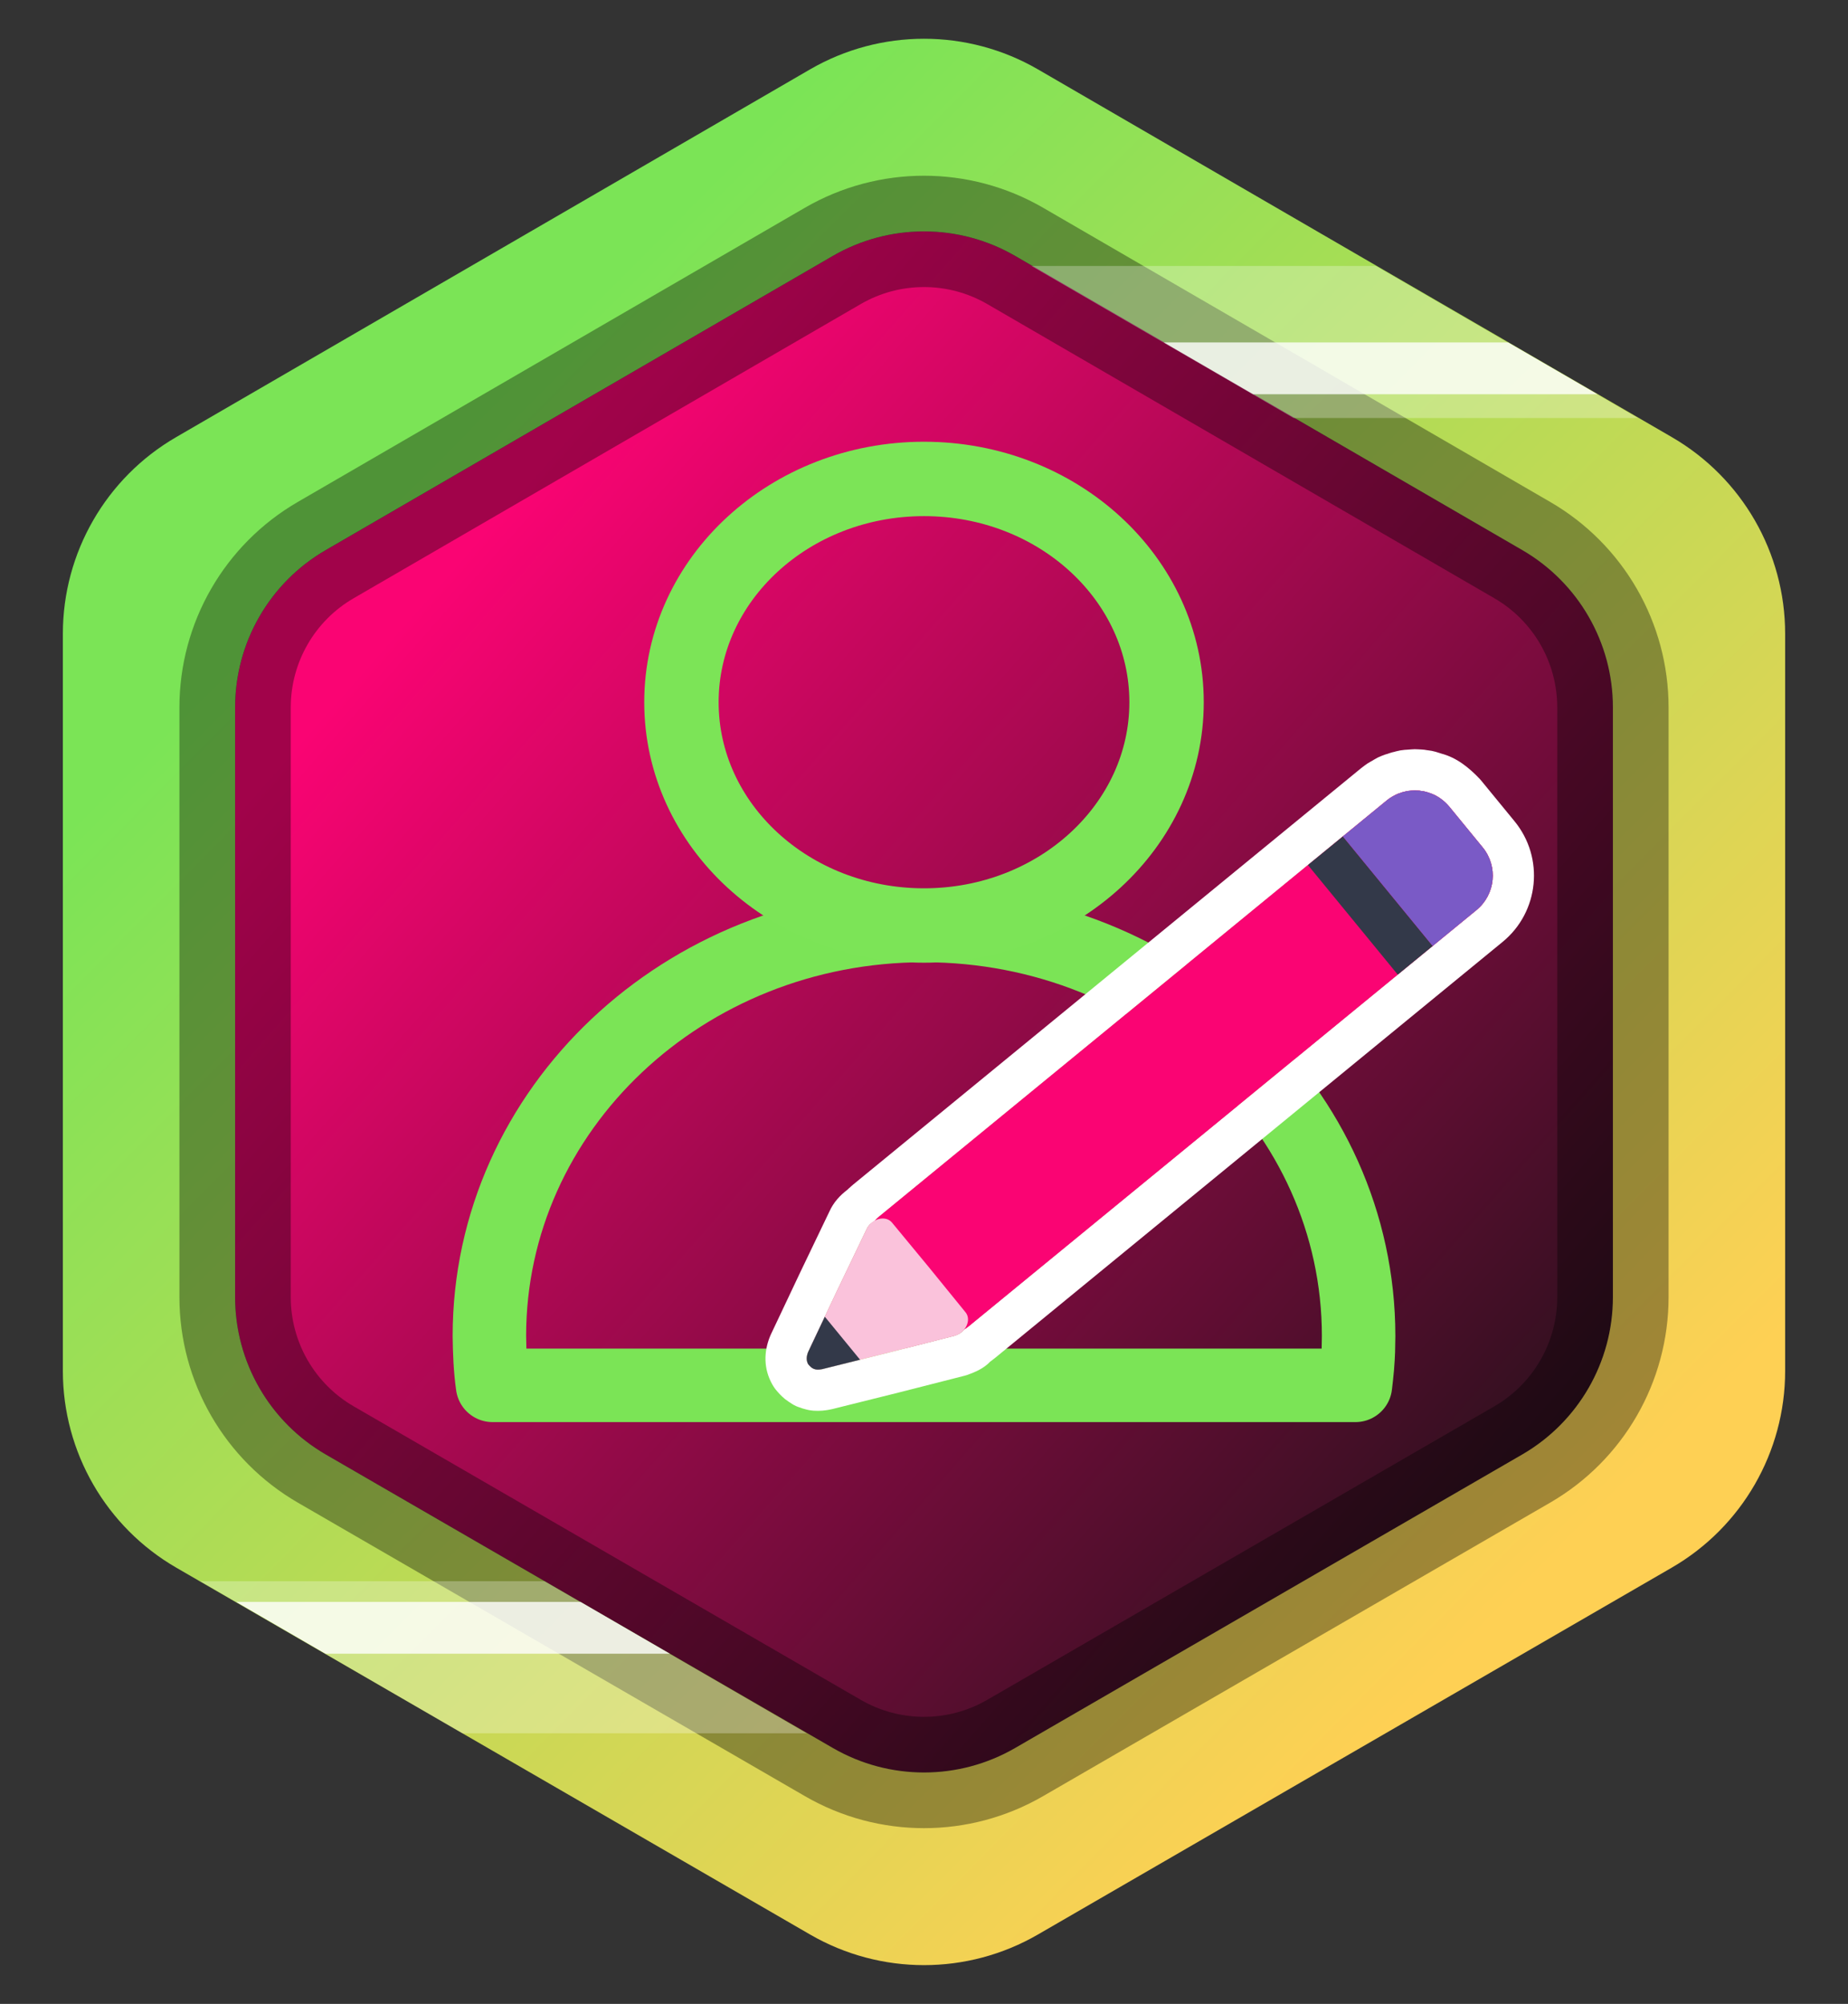 <?xml version="1.0" encoding="UTF-8"?>
<!DOCTYPE svg PUBLIC "-//W3C//DTD SVG 1.1//EN" "http://www.w3.org/Graphics/SVG/1.1/DTD/svg11.dtd">
<svg version="1.1" xmlns="http://www.w3.org/2000/svg" xmlns:xlink="http://www.w3.org/1999/xlink" x="0" y="0" width="830" height="900" viewBox="0, 0, 830, 900">
  <rect x="0" y="0" width="830" height="900" fill="#333333" stroke="none"/>
  <defs>
    <linearGradient id="Gradient_1" gradientUnits="userSpaceOnUse" x1="737.128" y1="-735.259" x2="262.823" y2="-195.854" gradientTransform="matrix(-0, 1, -1, -0, 0, 0)">
      <stop offset="0" stop-color="#121212"/>
      <stop offset="1" stop-color="#FA0473"/>
    </linearGradient>
    <linearGradient id="Gradient_2" gradientUnits="userSpaceOnUse" x1="316.261" y1="-355.705" x2="532.652" y2="-914.985" gradientTransform="matrix(-0, 1, -1, -0, 0, 0)">
      <stop offset="0" stop-color="#FA0473"/>
      <stop offset="1" stop-color="#101010"/>
    </linearGradient>
    <linearGradient id="Gradient_3" gradientUnits="userSpaceOnUse" x1="219.54" y1="-181.212" x2="716.79" y2="-681.883" gradientTransform="matrix(-0, 1, -1, -0, 0, 0)">
      <stop offset="0" stop-color="#7BE456"/>
      <stop offset="1" stop-color="#FED054"/>
    </linearGradient>
    <linearGradient id="Gradient_4" gradientUnits="userSpaceOnUse" x1="445.641" y1="571.138" x2="770.908" y2="758.103">
      <stop offset="0" stop-color="#FFFFFF"/>
      <stop offset="1" stop-color="#F7C654"/>
    </linearGradient>
    <linearGradient id="Gradient_5" gradientUnits="userSpaceOnUse" x1="682.623" y1="420.747" x2="469.63" y2="315.997">
      <stop offset="0" stop-color="#FFCF4C"/>
      <stop offset="1" stop-color="#FFFFFF"/>
    </linearGradient>
  </defs>
  <g id="Layer_1" display="none">
    <g>
      <path d="M-30.932,-44.732 L1119.553,-44.732 L1119.553,1155.589 L-30.932,1155.589 z" fill="#333949"/>
      <path d="M1119.553,-64.732 C1130.599,-64.732 1139.553,-55.778 1139.553,-44.732 L1139.553,1155.589 C1139.553,1166.634 1130.599,1175.589 1119.553,1175.589 L-30.932,1175.589 C-41.977,1175.589 -50.932,1166.634 -50.932,1155.589 L-50.932,-44.732 C-50.932,-55.778 -41.977,-64.732 -30.932,-64.732 L1119.553,-64.732 z M1119.553,-44.732 L-30.932,-44.732 L-30.932,1155.589 L1119.553,1155.589 L1119.553,-44.732 z" fill="#000000"/>
    </g>
  </g>
  <g id="Layer_2">
    <path d="M724.414,582.592 L724.414,317.712 C724.414,288.596 708.913,261.684 683.73,247.076 L455.978,114.948 C430.638,100.248 399.362,100.248 374.022,114.948 L146.27,247.076 C121.086,261.684 105.586,288.596 105.586,317.712 L105.586,582.592 C105.586,611.734 121.118,638.668 146.34,653.268 L374.092,785.092 C399.398,799.739 430.602,799.739 455.908,785.092 L683.66,653.268 C708.882,638.668 724.414,611.734 724.414,582.592" fill="url(#Gradient_1)" id="Shape"/>
    <path d="M545.305,158.955 C557.963,159.756 569.966,163.663 580.978,169.808 L808.73,301.936 C833.912,316.544 849.413,343.456 849.413,372.572 L849.413,525.713 L230.586,525.713 L230.586,372.572 C230.586,343.456 246.085,316.544 271.269,301.936 L499.022,169.808 C509.891,163.527 522.15,159.773 534.695,158.955 C538.224,158.725 541.768,158.955 545.305,158.955 z" fill="url(#Gradient_2)" display="none"/>
    <path d="M801.767,615.739 C801.767,652.168 782.353,685.836 750.825,704.085 L466.135,868.865 C434.503,887.174 395.497,887.174 363.865,868.865 L79.175,704.085 C47.647,685.836 28.233,652.168 28.233,615.739 L28.233,284.639 C28.233,248.246 47.607,214.606 79.087,196.345 L363.777,31.185 C395.453,12.81 434.547,12.81 466.223,31.185 L750.913,196.345 C782.391,214.606 801.767,248.246 801.767,284.639 L801.767,615.739 z M724.414,582.592 L724.414,317.712 C724.413,288.596 708.913,261.684 683.73,247.076 L455.978,114.948 C430.637,100.248 399.362,100.248 374.021,114.948 L146.27,247.076 C121.085,261.684 105.586,288.596 105.586,317.712 L105.586,582.592 C105.586,611.734 121.117,638.668 146.34,653.268 L374.092,785.092 C399.397,799.739 430.602,799.739 455.908,785.092 L683.66,653.268 C708.882,638.668 724.413,611.734 724.413,582.592 z" fill="url(#Gradient_3)" id="Shape"/>
    <path d="M724.414,582.592 L724.414,317.712 C724.414,288.596 708.913,261.684 683.73,247.076 L455.978,114.948 C430.638,100.248 399.362,100.248 374.022,114.948 L146.27,247.076 C121.086,261.684 105.586,288.596 105.586,317.712 L105.586,582.592 C105.586,611.734 121.118,638.668 146.34,653.268 L374.092,785.092 C399.398,799.739 430.602,799.739 455.908,785.092 L683.66,653.268 C708.882,638.668 724.414,611.734 724.414,582.592" fill-opacity="0" stroke="#000000" stroke-width="50" id="Shape" opacity="0.358"/>
    <path d="M623.786,490.436 C680.597,490.436 726.652,529.26 726.652,577.151 L726.652,713.07 L361.972,713.07 L361.972,577.151 C361.972,529.26 408.027,490.436 464.838,490.436 L623.786,490.436 z" fill="#FFFFFF" display="none"/>
    <path d="M621.732,489.861 C680.627,489.861 728.892,529.354 728.892,578.826 L728.892,705.49 C728.892,709.994 725.131,713.645 720.491,713.645 L370.372,713.645 C365.733,713.645 361.972,709.994 361.971,705.49 L361.971,578.826 C361.972,529.354 410.236,489.861 469.131,489.861 L621.732,489.861 z" fill="url(#Gradient_4)" display="none"/>
    <path d="M545.805,490.436 L545.805,713.07 L361.972,713.07 L361.972,577.151 C361.972,529.26 408.027,490.436 464.838,490.436 L545.805,490.436 z" fill="#D0CE83" display="none"/>
    <path d="M544.312,459.635 C484.868,459.635 436.68,412.128 436.68,353.526 C436.68,294.923 484.868,247.417 544.312,247.417 C603.755,247.417 651.944,294.923 651.944,353.526 C651.944,412.128 603.755,459.635 544.312,459.635 z" fill="url(#Gradient_5)" display="none"/>
    <path d="M617.859,119.446 L735.588,187.745 L580.958,187.745 L464.11,119.956 L463.196,119.446 L617.859,119.446 z" fill="#FFFFFF" id="Shape" opacity="0.276"/>
    <path d="M244.59,710.18 L362.319,778.479 L207.689,778.479 L90.841,710.69 L89.928,710.18 L244.59,710.18 z" fill="#FFFFFF" id="Shape" opacity="0.276"/>
    <path d="M260.764,719.47 L300.85,742.725 L146.221,742.725 L106.136,719.47 L260.764,719.47 z" fill="#FFFFFF" id="Shape" opacity="0.799"/>
    <path d="M677.351,153.81 L717.437,177.065 L562.808,177.065 L522.722,153.81 L677.351,153.81 z" fill="#FFFFFF" id="Shape" opacity="0.799"/>
    <path d="M415,415.669 C522.807,415.669 610.201,498.223 610.201,600.059 C610.123,605.856 610.166,607.42 609.632,614.246 C609.424,616.906 609.062,619.551 608.777,622.203 L221.223,622.203 C220.175,614.869 219.898,607.46 219.799,600.059 C219.799,498.223 307.193,415.669 415,415.669 z" fill-opacity="0" stroke="#7BE456" stroke-width="33" stroke-linecap="round" stroke-linejoin="round"/>
    <path d="M415,415.669 C354.833,415.669 306.057,370.771 306.057,315.386 C306.057,260.001 354.833,215.103 415,215.103 C475.167,215.103 523.943,260.001 523.943,315.386 C523.943,370.771 475.167,415.669 415,415.669 z" fill-opacity="0" stroke="#7CE457" stroke-width="33.412" stroke-linecap="round" stroke-linejoin="round"/>
    <g>
      <path d="M635.537,354.992 C637.955,355.168 637.07,354.981 638.236,355.26 C640.258,355.46 638.995,355.263 641.968,356.151 C642.062,356.173 642.026,356.159 642.079,356.184 C645.664,357.155 648.515,359.631 650.95,362.314 L665.926,380.584 C672.929,389.126 671.68,401.728 663.138,408.73 L435.29,595.501 C433.468,596.847 434.247,596.399 433.064,597.023 C432.011,598.554 430.359,599.408 428.637,599.958 L398.941,607.531 L369.274,614.921 C368.197,615.092 367.066,615.331 366.006,614.921 C364.688,614.636 363.827,613.671 362.981,612.704 C362.053,611.041 362.159,609.217 362.96,607.218 L367.493,597.63 L370.454,591.366 L370.454,591.366 L376.046,579.54 L389.28,551.945 C390.107,550.21 391.337,549.186 392.959,548.264 C393.871,547.143 393.252,547.843 394.956,546.296 L587.44,388.513 L603.129,375.653 L622.803,359.525 L622.809,359.521 C624.623,358.181 623.849,358.626 625.019,358.009 C627.524,356.593 626.526,356.954 627.836,356.523 C628.22,356.32 627.923,356.465 628.778,356.213 C630.398,355.68 629.757,355.803 630.654,355.659 C632.937,354.985 631.342,355.382 635.537,354.992 z" fill="#FEAA58"/>
      <path d="M635.351,336.493 L636.88,336.541 C637.231,336.566 637.452,336.579 637.591,336.585 C637.598,336.586 637.968,336.596 638.174,336.605 C640.19,336.772 639.244,336.651 641.017,336.943 L641.298,336.972 C642.449,337.1 643.537,337.296 644.759,337.64 C645.243,337.776 646.669,338.248 647.261,338.425 L647.258,338.436 C654.253,340.251 659.774,344.754 664.647,349.879 C664.857,350.109 665.06,350.345 665.257,350.586 L680.234,368.856 C693.714,385.3 691.31,409.558 674.866,423.038 L447.018,609.808 C446.778,610.006 446.532,610.197 446.282,610.382 C445.885,610.675 445.082,611.3 444.962,611.389 L444.732,611.548 C441.92,614.559 438.071,616.234 434.262,617.582 C433.914,617.693 433.563,617.794 433.209,617.884 L403.513,625.457 L403.413,625.482 L373.746,632.873 C373.225,633.002 372.699,633.109 372.169,633.193 C372.126,633.2 372.091,633.206 371.942,633.23 C371.571,633.291 371.343,633.327 371.032,633.371 C370.516,633.445 370.009,633.506 369.467,633.553 C366.747,633.769 363.949,633.649 361.329,632.812 C360.275,632.55 360.925,632.731 359.399,632.197 L359.328,632.174 L359.329,632.172 C356.801,631.469 354.673,629.904 352.594,628.38 C351.726,627.669 350.967,626.951 350.238,626.186 C349.815,625.743 349.52,625.413 349.056,624.884 C348.206,623.911 347.459,622.852 346.829,621.724 C342.934,614.749 343.021,607.241 345.787,600.338 C345.926,599.991 346.075,599.648 346.235,599.311 L350.768,589.722 L353.729,583.458 L353.73,583.457 L359.321,571.632 L359.365,571.539 L372.579,543.988 C374.358,540.065 377.206,536.915 380.605,534.346 L381.138,533.822 C381.363,533.614 382.173,532.914 382.522,532.598 C382.752,532.389 382.987,532.185 383.228,531.988 L575.712,374.205 L591.401,361.345 L611.075,345.218 C611.332,345.007 611.595,344.803 611.863,344.607 L611.818,344.64 C612.214,344.347 613.012,343.726 613.117,343.648 C613.921,343.05 614.701,342.557 615.531,342.101 C615.715,342 615.854,341.926 616.062,341.817 L616.121,341.785 C616.448,341.598 616.279,341.697 616.627,341.49 C616.649,341.476 616.664,341.467 616.695,341.446 C616.784,341.389 616.963,341.275 617.141,341.165 C618.243,340.483 619.385,339.911 620.672,339.426 C621.233,339.221 620.99,339.306 621.397,339.168 C622.267,338.804 621.662,339.042 623.249,338.555 L623.343,338.522 C623.274,338.547 623.641,338.41 623.899,338.32 C625.625,337.791 624.857,337.986 626.19,337.686 C626.701,337.537 626.433,337.613 626.995,337.458 C628.272,337.115 629.51,336.893 630.864,336.781 C630.72,336.793 632.706,336.676 633.824,336.572 L635.351,336.493 z M635.537,354.992 C631.342,355.382 632.937,354.985 630.654,355.659 C629.757,355.803 630.398,355.68 628.778,356.213 C627.923,356.465 628.22,356.32 627.836,356.523 C626.526,356.954 627.524,356.593 625.018,358.009 C623.849,358.626 624.623,358.181 622.809,359.521 L622.803,359.525 L603.129,375.653 L587.44,388.513 L394.956,546.296 C393.252,547.843 393.871,547.143 392.958,548.263 C391.337,549.186 390.107,550.21 389.28,551.945 L376.046,579.539 L370.454,591.366 L370.454,591.366 L367.493,597.63 L362.96,607.218 C362.159,609.217 362.053,611.041 362.981,612.704 C363.827,613.671 364.688,614.636 366.006,614.921 C367.066,615.331 368.197,615.092 369.274,614.921 L398.941,607.531 L428.637,599.958 C430.359,599.408 432.011,598.554 433.064,597.023 C434.247,596.399 433.468,596.847 435.29,595.501 L663.138,408.73 C671.68,401.728 672.929,389.126 665.926,380.584 L650.95,362.314 C648.515,359.631 645.664,357.155 642.079,356.184 C642.026,356.159 642.062,356.173 641.968,356.151 C638.995,355.263 640.258,355.46 638.236,355.259 C637.07,354.981 637.955,355.168 635.537,354.992 z M645.549,338.001 C645.977,338.096 645.742,338.044 646.256,338.156 L646.256,338.155 C645.973,338.089 645.973,338.089 645.668,338.026 L645.549,338.001 z" fill="#FFFFFF"/>
    </g>
    <g>
      <path d="M394.954,546.303 L622.801,359.532 C631.344,352.53 643.946,353.778 650.948,362.321 L665.925,380.591 C672.927,389.134 671.679,401.735 663.136,408.738 L435.288,595.508 C426.746,602.511 414.145,601.262 407.142,592.72 L392.166,574.449 C385.163,565.907 386.412,553.305 394.954,546.303 z" fill="#FA0473"/>
      <path d="M362.979,612.711 C362.05,611.048 362.156,609.224 362.957,607.225 L376.043,579.547 L389.278,551.952 C391.524,547.27 397.808,545.686 400.623,549.093 L417.233,569.198 L433.665,589.402 C436.453,592.83 433.666,598.681 428.634,599.965 L398.939,607.538 L369.272,614.928 C366.062,615.558 364.679,614.785 362.979,612.711 z" fill="#FAC2DB" id="-Shape"/>
      <path d="M603.126,375.66 L643.461,424.865 L627.773,437.725 L587.438,388.52 L603.126,375.66 z" fill="#333949"/>
      <path d="M622.801,359.532 C631.343,352.53 643.945,353.778 650.947,362.321 L665.924,380.591 C672.926,389.134 671.678,401.735 663.135,408.738 L643.461,424.865 L603.126,375.66 L622.801,359.532 z" fill="#7A5AC6"/>
      <path d="M370.452,591.373 L386.286,610.69 L369.272,614.928 C366.062,615.558 364.679,614.785 362.979,612.711 C362.05,611.048 362.157,609.224 362.957,607.225 L370.452,591.373 z" fill="#333949"/>
    </g>
  </g>
</svg>
